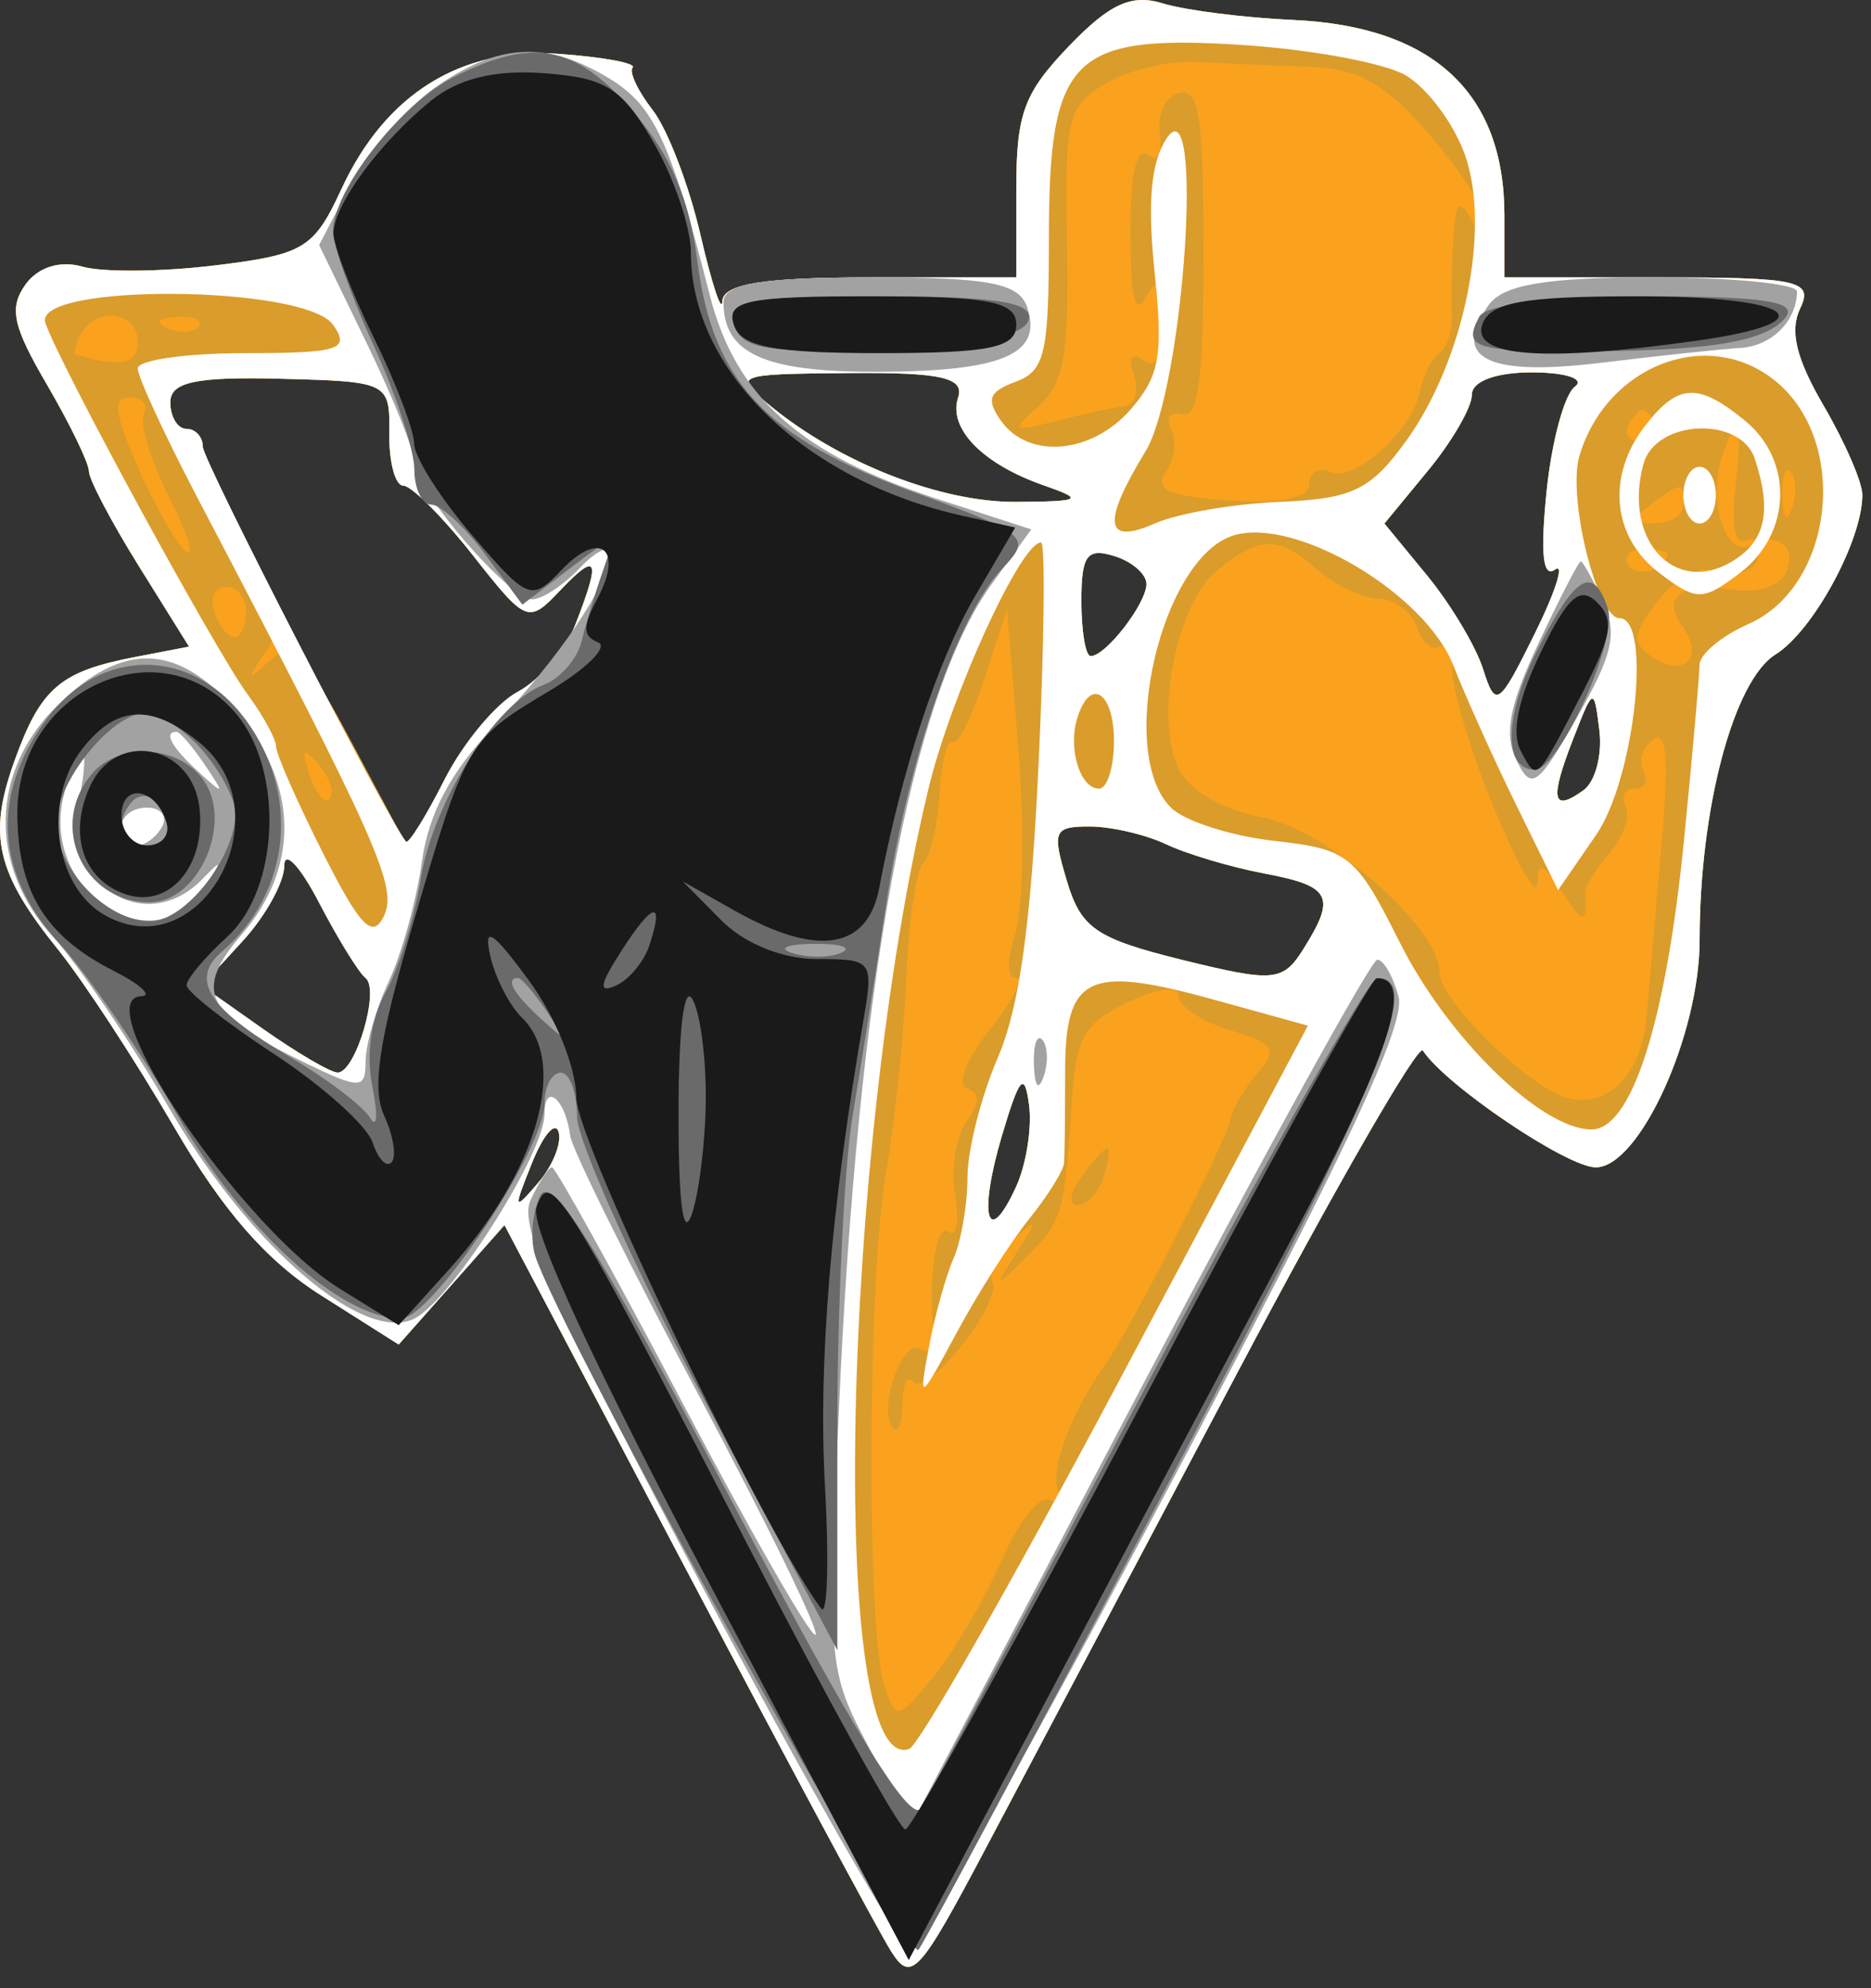 <svg width="32" height="34" viewBox="0 0 32 34" fill="none" xmlns="http://www.w3.org/2000/svg">
<rect x="0" y="0" width="32" height="34" fill="#333333" stroke="none"/>
<g clip-path="url(#clip0_538_357)">
<path fill-rule="evenodd" clip-rule="evenodd" d="M18.287 0.784C17.511 1.591 17.382 1.941 17.382 3.234V4.744H14.878C13.07 4.744 12.368 4.856 12.355 5.148C12.344 5.371 12.176 4.861 11.98 4.015C11.785 3.169 11.417 2.21 11.164 1.884C10.91 1.558 10.755 1.23 10.82 1.155C10.884 1.08 10.315 0.975 9.556 0.921C7.882 0.803 6.592 1.606 5.837 3.238C5.369 4.251 5.197 4.354 3.676 4.539C2.767 4.65 1.745 4.659 1.404 4.559C1.029 4.45 0.647 4.57 0.436 4.866C0.151 5.267 0.216 5.574 0.805 6.581C1.199 7.256 1.521 7.922 1.521 8.06C1.521 8.198 1.906 8.929 2.377 9.685L3.233 11.058L2.298 11.238C1.022 11.485 0.693 11.77 0.244 13.022C-0.212 14.292 -0.064 14.926 0.997 16.244C1.429 16.781 2.319 18.142 2.974 19.267C3.812 20.707 4.558 21.561 5.492 22.153L6.819 22.993L7.724 21.972L8.628 20.951L11.743 26.856C13.457 30.103 15.028 33.031 15.236 33.362C15.584 33.916 15.714 33.774 16.876 31.577C17.57 30.265 19.5 26.616 21.166 23.469C22.831 20.321 24.257 17.844 24.335 17.965C24.721 18.557 26.801 19.963 27.293 19.963C28.037 19.963 29.069 17.702 29.069 16.071C29.069 13.825 29.651 11.637 30.368 11.191C31.01 10.791 31.852 9.243 31.852 8.463C31.852 8.248 31.555 7.563 31.192 6.941C30.719 6.13 30.605 5.658 30.788 5.276C31.018 4.798 30.772 4.744 28.387 4.744H25.73V3.683C25.73 1.582 24.503 0.448 22.113 0.341C21.271 0.303 20.269 0.175 19.887 0.058C19.353 -0.107 18.98 0.063 18.287 0.784ZM6.658 7.415C6.652 7.905 6.76 8.306 6.899 8.306C7.037 8.306 7.572 8.841 8.087 9.495C9.003 10.659 9.036 10.672 9.585 10.092C10.224 9.42 10.281 9.553 9.839 10.683C9.669 11.117 9.227 11.633 8.857 11.829C8.487 12.025 7.921 12.703 7.601 13.336C7.28 13.968 6.984 14.443 6.942 14.391C6.601 13.964 3.469 7.874 3.469 7.639C3.469 7.471 3.344 7.334 3.191 7.334C3.038 7.334 2.913 7.131 2.913 6.881C2.913 6.533 3.348 6.44 4.791 6.477C6.647 6.524 6.669 6.535 6.658 7.415ZM16.387 6.797C16.212 7.327 16.804 7.935 17.851 8.3C18.552 8.545 18.502 8.575 17.382 8.583C16.098 8.593 14.371 7.92 13.183 6.946C12.526 6.408 12.553 6.396 14.521 6.38C16.09 6.366 16.499 6.458 16.387 6.797ZM26.934 6.614C26.755 6.747 26.538 7.553 26.451 8.406C26.343 9.478 26.388 9.89 26.597 9.74C26.762 9.621 26.605 10.117 26.246 10.842C25.634 12.079 25.579 12.117 25.367 11.447C25.243 11.055 24.812 10.334 24.41 9.844L23.678 8.953L24.426 8.045C24.837 7.546 25.174 6.963 25.174 6.75C25.174 6.518 25.591 6.365 26.217 6.368C26.791 6.371 27.114 6.481 26.934 6.614ZM19.608 9.986C19.608 10.32 18.913 11.22 18.654 11.22C18.567 11.22 18.495 10.796 18.495 10.279C18.495 9.497 18.59 9.366 19.052 9.507C19.358 9.6 19.608 9.816 19.608 9.986ZM27.084 13.513C26.548 13.899 26.501 13.68 26.902 12.648C27.253 11.745 27.262 11.742 27.354 12.489C27.406 12.908 27.284 13.369 27.084 13.513ZM19.943 14.437C20.294 14.604 21.052 14.829 21.626 14.938C22.767 15.153 22.858 15.329 22.291 16.231C21.942 16.787 21.785 16.801 20.219 16.415C18.745 16.05 18.489 15.875 18.247 15.065C17.99 14.208 18.021 14.134 18.636 14.134C19.003 14.134 19.592 14.271 19.943 14.437ZM6.252 16.725C6.503 16.92 6.082 18.344 5.774 18.342C5.654 18.341 5.083 18.007 4.503 17.599L3.451 16.857L4.156 16.087C4.543 15.663 4.861 15.087 4.862 14.806C4.862 14.526 5.128 14.806 5.453 15.429C5.778 16.053 6.137 16.636 6.252 16.725ZM17.377 20.298C16.884 21.369 16.728 20.796 17.137 19.418C17.436 18.412 17.523 18.314 17.6 18.893C17.652 19.285 17.552 19.917 17.377 20.298ZM9.202 20.23C8.783 20.718 8.775 20.692 9.1 19.885C9.293 19.405 9.498 19.168 9.554 19.358C9.61 19.547 9.452 19.94 9.202 20.23Z" fill="#FAA21D"/>
<path fill-rule="evenodd" clip-rule="evenodd" d="M18.287 0.784C17.511 1.591 17.382 1.941 17.382 3.234V4.744H14.878C13.07 4.744 12.368 4.856 12.355 5.148C12.344 5.371 12.176 4.861 11.98 4.015C11.785 3.169 11.417 2.21 11.164 1.884C10.91 1.558 10.755 1.23 10.82 1.155C10.884 1.08 10.315 0.975 9.556 0.921C7.882 0.803 6.592 1.606 5.837 3.238C5.369 4.251 5.197 4.354 3.676 4.539C2.767 4.65 1.745 4.659 1.404 4.559C1.029 4.45 0.647 4.57 0.436 4.866C0.151 5.267 0.216 5.574 0.805 6.581C1.199 7.256 1.521 7.922 1.521 8.06C1.521 8.198 1.906 8.929 2.377 9.685L3.233 11.058L2.298 11.238C1.022 11.485 0.693 11.77 0.244 13.022C-0.212 14.292 -0.064 14.926 0.997 16.244C1.429 16.781 2.319 18.142 2.974 19.267C3.812 20.707 4.558 21.561 5.492 22.153L6.819 22.993L7.724 21.972L8.628 20.951L11.743 26.856C13.457 30.103 15.028 33.031 15.236 33.362C15.584 33.916 15.714 33.774 16.876 31.577C17.57 30.265 19.5 26.616 21.166 23.469C22.831 20.321 24.257 17.844 24.335 17.965C24.721 18.557 26.801 19.963 27.293 19.963C28.037 19.963 29.069 17.702 29.069 16.071C29.069 13.825 29.651 11.637 30.368 11.191C31.01 10.791 31.852 9.243 31.852 8.463C31.852 8.248 31.555 7.563 31.192 6.941C30.719 6.13 30.605 5.658 30.788 5.276C31.018 4.798 30.772 4.744 28.387 4.744H25.73V3.683C25.73 1.582 24.503 0.448 22.113 0.341C21.271 0.303 20.269 0.175 19.887 0.058C19.353 -0.107 18.98 0.063 18.287 0.784ZM22.382 1.141C23.248 1.173 23.697 1.428 24.469 2.326C25.009 2.955 25.45 3.647 25.448 3.864C25.445 4.112 25.344 4.078 25.174 3.772C24.958 3.383 24.894 3.448 24.856 4.096C24.829 4.541 24.818 5.122 24.832 5.386C24.845 5.651 24.749 5.944 24.619 6.037C24.49 6.131 24.342 6.419 24.291 6.678C24.158 7.361 23.165 8.258 22.748 8.072C22.552 7.984 22.391 8.078 22.391 8.281C22.391 8.519 21.907 8.617 21.025 8.559C19.997 8.49 19.728 8.371 19.936 8.077C20.088 7.862 20.13 7.531 20.029 7.34C19.928 7.15 20.011 7.034 20.214 7.083C20.497 7.152 20.582 6.518 20.582 4.332C20.582 1.978 20.511 1.508 20.165 1.591C19.935 1.646 19.787 1.954 19.836 2.279C19.888 2.63 19.805 2.78 19.627 2.652C19.432 2.512 19.331 2.974 19.334 3.996C19.337 5.121 19.413 5.418 19.608 5.068C19.818 4.69 19.879 4.785 19.882 5.491C19.885 6.104 19.78 6.325 19.561 6.167C19.349 6.015 19.291 6.102 19.395 6.417C19.483 6.684 19.411 6.921 19.234 6.943C19.057 6.966 18.537 7.08 18.078 7.197C17.307 7.393 17.283 7.373 17.766 6.94C18.2 6.552 18.282 6.076 18.248 4.164C18.211 2.017 18.256 1.827 18.893 1.438C19.27 1.208 19.961 1.038 20.428 1.06C20.896 1.083 21.775 1.119 22.382 1.141ZM2.356 5.849C2.356 6.23 2.074 6.288 1.296 6.064C1.249 6.05 1.288 5.893 1.382 5.715C1.641 5.228 2.356 5.326 2.356 5.849ZM3.394 5.587C3.301 5.694 3.061 5.706 2.861 5.612C2.639 5.509 2.705 5.432 3.029 5.417C3.322 5.403 3.486 5.479 3.394 5.587ZM6.658 7.415C6.652 7.905 6.76 8.306 6.899 8.306C7.037 8.306 7.572 8.841 8.087 9.495C9.003 10.659 9.036 10.672 9.585 10.092C10.224 9.42 10.281 9.553 9.839 10.683C9.669 11.117 9.227 11.633 8.857 11.829C8.487 12.025 7.916 12.714 7.589 13.358L6.995 14.531L6.025 12.714C5.191 11.149 4.994 10.953 4.61 11.301C4.215 11.66 4.208 11.642 4.548 11.137C4.883 10.64 4.839 10.404 4.2 9.282C3.798 8.574 3.469 7.847 3.469 7.665C3.469 7.483 3.344 7.334 3.191 7.334C3.038 7.334 2.913 7.131 2.913 6.881C2.913 6.533 3.348 6.44 4.791 6.477C6.647 6.524 6.669 6.535 6.658 7.415ZM16.387 6.797C16.212 7.327 16.804 7.935 17.851 8.3C18.552 8.545 18.502 8.575 17.382 8.583C16.098 8.593 14.371 7.92 13.183 6.946C12.526 6.408 12.553 6.396 14.521 6.38C16.09 6.366 16.499 6.458 16.387 6.797ZM26.934 6.614C26.755 6.747 26.538 7.553 26.451 8.406C26.343 9.478 26.388 9.89 26.597 9.74C26.762 9.621 26.605 10.117 26.246 10.842C25.634 12.079 25.579 12.117 25.367 11.447C25.243 11.055 24.812 10.334 24.41 9.844L23.678 8.953L24.426 8.045C24.837 7.546 25.174 6.963 25.174 6.75C25.174 6.518 25.591 6.365 26.217 6.368C26.791 6.371 27.114 6.481 26.934 6.614ZM2.461 7.075C2.379 7.229 2.573 7.869 2.891 8.498C3.21 9.126 3.343 9.548 3.187 9.436C3.032 9.325 2.664 8.684 2.37 8.014C1.95 7.054 1.918 6.794 2.223 6.794C2.436 6.794 2.543 6.921 2.461 7.075ZM28.345 7.28C28.424 7.429 28.311 7.55 28.095 7.55C27.879 7.55 27.767 7.429 27.846 7.28C27.924 7.132 28.037 7.01 28.095 7.01C28.154 7.01 28.266 7.132 28.345 7.28ZM29.683 8.319C29.615 8.86 29.668 9.28 29.801 9.251C30.404 9.124 30.709 9.314 30.571 9.732C30.482 10.004 30.122 10.147 29.676 10.089C28.72 9.964 28.405 10.194 28.791 10.734C29.166 11.261 28.77 11.605 28.232 11.218C27.904 10.982 27.925 10.825 28.362 10.264C28.674 9.862 29.079 9.664 29.371 9.771C29.638 9.87 29.939 9.796 30.04 9.606C30.141 9.416 30.065 9.301 29.872 9.35C29.474 9.45 29.221 8.509 29.454 7.801C29.709 7.03 29.815 7.272 29.683 8.319ZM30.65 8.69C30.562 8.948 30.496 8.872 30.482 8.494C30.47 8.153 30.536 7.962 30.628 8.07C30.721 8.177 30.731 8.457 30.65 8.69ZM28.791 8.629C28.791 8.808 28.572 8.951 28.304 8.948C27.888 8.944 27.878 8.898 28.234 8.629C28.759 8.234 28.791 8.234 28.791 8.629ZM19.608 9.986C19.608 10.32 18.913 11.22 18.654 11.22C18.567 11.22 18.495 10.796 18.495 10.279C18.495 9.497 18.59 9.366 19.052 9.507C19.358 9.6 19.608 9.816 19.608 9.986ZM22.547 9.752C22.843 10.014 23.31 10.233 23.582 10.238C23.855 10.244 24.15 10.466 24.238 10.732C24.325 10.998 24.502 11.141 24.629 11.049C24.757 10.957 24.852 11.14 24.84 11.456C24.828 11.771 25.148 12.831 25.55 13.81C25.952 14.79 26.286 15.373 26.293 15.106C26.302 14.735 26.401 14.768 26.713 15.248C27.082 15.816 27.144 15.817 27.111 15.256C27.106 15.161 27.295 14.857 27.531 14.582C27.768 14.307 27.89 13.948 27.803 13.784C27.716 13.621 27.785 13.487 27.956 13.487C28.127 13.487 28.195 13.351 28.107 13.185C28.019 13.019 28.093 12.779 28.271 12.65C28.512 12.477 28.549 12.951 28.414 14.49C28.314 15.63 28.201 16.927 28.164 17.372C28.065 18.541 27.302 19.123 26.5 18.642C25.665 18.14 24.617 17.015 24.617 16.62C24.617 15.862 22.718 14.201 21.6 13.981C20.879 13.839 20.327 13.515 20.149 13.129C19.743 12.245 20.123 10.319 20.815 9.755C21.551 9.156 21.868 9.155 22.547 9.752ZM28.513 9.474C28.513 9.742 27.972 9.893 27.848 9.66C27.768 9.509 27.884 9.385 28.107 9.385C28.33 9.385 28.513 9.425 28.513 9.474ZM4.211 10.464C4.211 10.702 4.12 10.896 4.009 10.896C3.898 10.896 3.743 10.702 3.665 10.464C3.586 10.227 3.677 10.033 3.867 10.033C4.056 10.033 4.211 10.227 4.211 10.464ZM17.365 15.969C17.216 16.424 17.221 16.725 17.376 16.725C17.518 16.725 17.318 17.122 16.931 17.607C16.525 18.117 16.359 18.541 16.538 18.61C16.764 18.698 16.761 18.855 16.526 19.183C16.349 19.432 16.263 19.996 16.335 20.437C16.408 20.878 16.36 21.162 16.229 21.067C16.004 20.905 15.864 21.877 15.976 22.828C16.005 23.069 15.904 23.176 15.751 23.067C15.449 22.849 15.002 24.101 15.27 24.413C15.36 24.518 15.434 24.337 15.434 24.01C15.434 23.684 15.516 23.511 15.615 23.627C15.853 23.904 17.155 22.264 16.972 21.92C16.895 21.774 17.05 21.456 17.316 21.214C17.763 20.806 17.768 20.821 17.387 21.42C16.986 22.05 16.99 22.052 17.549 21.5C18.171 20.886 18.205 20.769 18.331 18.84C18.402 17.742 18.542 17.493 19.29 17.139C19.799 16.897 20.165 16.855 20.165 17.038C20.165 17.212 20.558 17.472 21.039 17.617C21.807 17.849 21.864 17.939 21.506 18.355C21.282 18.616 21.073 18.975 21.041 19.153C20.977 19.517 19.342 22.717 18.913 23.32C18.293 24.192 17.931 25.191 18.112 25.531C18.225 25.745 18.177 25.801 17.992 25.668C17.807 25.535 17.462 25.94 17.139 26.671C16.84 27.345 16.312 28.247 15.964 28.674C15.364 29.414 15.322 29.422 15.125 28.836C14.817 27.923 14.836 21.851 15.152 20.06C15.304 19.205 15.46 17.704 15.5 16.725C15.541 15.745 15.671 14.86 15.79 14.758C15.909 14.655 16.034 14.123 16.068 13.575C16.102 13.027 16.201 12.629 16.288 12.691C16.375 12.754 16.622 12.266 16.836 11.607L17.225 10.41L17.418 12.812C17.524 14.133 17.5 15.553 17.365 15.969ZM27.084 13.513C26.548 13.899 26.501 13.68 26.902 12.648C27.253 11.745 27.262 11.742 27.354 12.489C27.406 12.908 27.284 13.369 27.084 13.513ZM5.642 13.657C5.556 13.757 5.4 13.577 5.296 13.258C5.145 12.796 5.177 12.759 5.452 13.076C5.642 13.296 5.727 13.557 5.642 13.657ZM19.943 14.437C20.294 14.604 21.052 14.829 21.626 14.938C22.767 15.153 22.858 15.329 22.291 16.231C21.942 16.787 21.785 16.801 20.219 16.415C18.745 16.05 18.489 15.875 18.247 15.065C17.99 14.208 18.021 14.134 18.636 14.134C19.003 14.134 19.592 14.271 19.943 14.437ZM6.252 16.725C6.503 16.92 6.082 18.344 5.774 18.342C5.654 18.341 5.083 18.007 4.503 17.599L3.451 16.857L4.156 16.087C4.543 15.663 4.861 15.087 4.862 14.806C4.862 14.526 5.128 14.806 5.453 15.429C5.778 16.053 6.137 16.636 6.252 16.725ZM17.377 20.298C16.884 21.369 16.728 20.796 17.137 19.418C17.436 18.412 17.523 18.314 17.6 18.893C17.652 19.285 17.552 19.917 17.377 20.298ZM9.202 20.23C8.783 20.718 8.775 20.692 9.1 19.885C9.293 19.405 9.498 19.168 9.554 19.358C9.61 19.547 9.452 19.94 9.202 20.23ZM18.495 20.125C18.296 20.405 18.268 20.61 18.432 20.61C18.587 20.61 18.786 20.392 18.874 20.125C18.962 19.858 18.991 19.639 18.938 19.639C18.885 19.639 18.686 19.858 18.495 20.125Z" fill="#DA9C2B"/>
<path fill-rule="evenodd" clip-rule="evenodd" d="M18.287 0.784C17.511 1.591 17.382 1.941 17.382 3.234V4.744H14.878C13.07 4.744 12.368 4.856 12.355 5.148C12.344 5.371 12.176 4.861 11.98 4.015C11.785 3.169 11.417 2.21 11.164 1.884C10.91 1.558 10.755 1.23 10.82 1.155C10.884 1.08 10.315 0.975 9.556 0.921C7.882 0.803 6.592 1.606 5.837 3.238C5.369 4.251 5.197 4.354 3.676 4.539C2.767 4.65 1.745 4.659 1.404 4.559C1.029 4.45 0.647 4.57 0.436 4.866C0.151 5.267 0.216 5.574 0.805 6.581C1.199 7.256 1.521 7.922 1.521 8.06C1.521 8.198 1.906 8.929 2.377 9.685L3.233 11.058L2.298 11.238C1.022 11.485 0.693 11.77 0.244 13.022C-0.212 14.292 -0.064 14.926 0.997 16.244C1.429 16.781 2.319 18.142 2.974 19.267C3.812 20.707 4.558 21.561 5.492 22.153L6.819 22.993L7.724 21.972L8.628 20.951L11.743 26.856C13.457 30.103 15.028 33.031 15.236 33.362C15.584 33.916 15.714 33.774 16.876 31.577C17.57 30.265 19.5 26.616 21.166 23.469C22.831 20.321 24.257 17.844 24.335 17.965C24.721 18.557 26.801 19.963 27.293 19.963C28.037 19.963 29.069 17.702 29.069 16.071C29.069 13.825 29.651 11.637 30.368 11.191C31.01 10.791 31.852 9.243 31.852 8.463C31.852 8.248 31.555 7.563 31.192 6.941C30.719 6.13 30.605 5.658 30.788 5.276C31.018 4.798 30.772 4.744 28.387 4.744H25.73V3.683C25.73 1.582 24.503 0.448 22.113 0.341C21.271 0.303 20.269 0.175 19.887 0.058C19.353 -0.107 18.98 0.063 18.287 0.784ZM24.034 1.284C24.402 1.495 24.86 2.105 25.052 2.639C25.506 3.901 25.041 6.169 24.048 7.542C23.443 8.379 23.129 8.531 21.896 8.582C21.103 8.614 20.138 8.78 19.753 8.951C18.893 9.331 18.842 8.947 19.588 7.726C20.254 6.637 20.605 1.346 19.943 2.381C19.683 2.788 19.624 3.469 19.746 4.642C19.896 6.072 19.837 6.421 19.348 6.99C18.684 7.762 17.598 7.864 17.123 7.199C16.862 6.833 16.911 6.699 17.367 6.53C17.871 6.344 17.939 6.054 17.939 4.087C17.939 0.972 18.32 0.586 21.216 0.767C22.398 0.841 23.666 1.074 24.034 1.284ZM5.695 5.553C5.997 5.977 5.805 6.039 4.199 6.039C3.185 6.039 2.356 6.157 2.356 6.301C2.356 6.445 2.81 7.428 3.364 8.487C6.467 14.41 6.805 15.169 6.566 15.666C6.373 16.068 6.159 15.846 5.523 14.587C5.083 13.714 4.723 12.896 4.722 12.768C4.722 12.641 4.502 12.238 4.234 11.874C3.675 11.114 1 6.2 0.776 5.521C0.552 4.839 5.208 4.87 5.695 5.553ZM30.367 6.517C31.643 7.557 31.366 10.029 29.901 10.673C29.444 10.874 29.068 11.188 29.067 11.372C29.066 11.555 28.948 12.893 28.804 14.345C28.495 17.472 27.908 19.315 27.22 19.315C26.364 19.315 24.763 17.755 23.942 16.119C23.191 14.621 23.07 14.523 21.803 14.381C21.066 14.299 20.27 14.046 20.035 13.819C19.079 12.897 19.857 9.519 21.109 9.153C22.173 8.842 24.377 10.153 24.858 11.382C25.067 11.916 25.555 12.999 25.943 13.788L26.648 15.223L27.301 14.274C27.961 13.314 28.256 10.572 27.7 10.572C27.313 10.572 26.801 8.492 27.015 7.788C27.486 6.236 29.217 5.579 30.367 6.517ZM6.658 7.415C6.652 7.905 6.76 8.306 6.899 8.306C7.037 8.306 7.572 8.841 8.087 9.495C9.003 10.659 9.036 10.672 9.585 10.092C10.224 9.42 10.281 9.553 9.839 10.683C9.669 11.117 9.227 11.633 8.857 11.829C8.487 12.025 7.921 12.703 7.601 13.336C7.28 13.968 6.984 14.443 6.942 14.391C6.601 13.964 3.469 7.874 3.469 7.639C3.469 7.471 3.344 7.334 3.191 7.334C3.038 7.334 2.913 7.131 2.913 6.881C2.913 6.533 3.348 6.44 4.791 6.477C6.647 6.524 6.669 6.535 6.658 7.415ZM16.387 6.797C16.212 7.327 16.804 7.935 17.851 8.3C18.552 8.545 18.502 8.575 17.382 8.583C16.098 8.593 14.371 7.92 13.183 6.946C12.526 6.408 12.553 6.396 14.521 6.38C16.09 6.366 16.499 6.458 16.387 6.797ZM26.934 6.614C26.755 6.747 26.538 7.553 26.451 8.406C26.343 9.478 26.388 9.89 26.597 9.74C26.762 9.621 26.605 10.117 26.246 10.842C25.634 12.079 25.579 12.117 25.367 11.447C25.243 11.055 24.812 10.334 24.41 9.844L23.678 8.953L24.426 8.045C24.837 7.546 25.174 6.963 25.174 6.75C25.174 6.518 25.591 6.365 26.217 6.368C26.791 6.371 27.114 6.481 26.934 6.614ZM28.138 7.279C27.473 8.134 27.571 9.181 28.373 9.793C29.018 10.284 29.12 10.284 29.765 9.793C30.642 9.124 30.679 7.873 29.842 7.191C29.041 6.538 28.701 6.555 28.138 7.279ZM30.013 7.846C30.306 8.735 30.199 9.244 29.646 9.588C28.652 10.207 27.752 9.24 28.108 7.936C28.315 7.174 29.769 7.106 30.013 7.846ZM28.791 8.468C28.791 8.735 28.916 8.953 29.069 8.953C29.222 8.953 29.347 8.735 29.347 8.468C29.347 8.2 29.222 7.982 29.069 7.982C28.916 7.982 28.791 8.2 28.791 8.468ZM17.762 13.082C17.633 15.813 17.436 17.226 17.065 18.088C16.78 18.749 16.547 19.669 16.547 20.133C16.547 20.597 16.439 21.222 16.308 21.522C16.176 21.822 15.986 22.505 15.887 23.039C15.71 23.985 15.722 23.979 16.365 22.785C16.728 22.111 17.285 21.237 17.604 20.842C17.923 20.448 18.191 20.015 18.2 19.882C18.209 19.748 18.217 19.052 18.217 18.334C18.217 16.687 18.598 16.499 20.733 17.088L22.369 17.54L19.111 23.668C17.318 27.038 15.717 29.845 15.552 29.907C14.165 30.42 14.379 19.725 15.88 13.487C16.266 11.884 17.458 9.277 17.805 9.277C17.88 9.277 17.861 10.989 17.762 13.082ZM19.608 9.986C19.608 10.32 18.913 11.22 18.654 11.22C18.567 11.22 18.495 10.796 18.495 10.279C18.495 9.497 18.59 9.366 19.052 9.507C19.358 9.6 19.608 9.816 19.608 9.986ZM19.052 12.677C19.052 13.122 18.937 13.487 18.797 13.487C18.471 13.487 18.261 12.797 18.427 12.272C18.648 11.571 19.052 11.833 19.052 12.677ZM27.084 13.513C26.548 13.899 26.501 13.68 26.902 12.648C27.253 11.745 27.262 11.742 27.354 12.489C27.406 12.908 27.284 13.369 27.084 13.513ZM19.943 14.437C20.294 14.604 21.052 14.829 21.626 14.938C22.767 15.153 22.858 15.329 22.291 16.231C21.942 16.787 21.785 16.801 20.219 16.415C18.745 16.05 18.489 15.875 18.247 15.065C17.99 14.208 18.021 14.134 18.636 14.134C19.003 14.134 19.592 14.271 19.943 14.437ZM6.252 16.725C6.503 16.92 6.082 18.344 5.774 18.342C5.654 18.341 5.083 18.007 4.503 17.599L3.451 16.857L4.156 16.087C4.543 15.663 4.861 15.087 4.862 14.806C4.862 14.526 5.128 14.806 5.453 15.429C5.778 16.053 6.137 16.636 6.252 16.725ZM17.377 20.298C16.884 21.369 16.728 20.796 17.137 19.418C17.436 18.412 17.523 18.314 17.6 18.893C17.652 19.285 17.552 19.917 17.377 20.298ZM9.202 20.23C8.783 20.718 8.775 20.692 9.1 19.885C9.293 19.405 9.498 19.168 9.554 19.358C9.61 19.547 9.452 19.94 9.202 20.23Z" fill="white"/>
<path fill-rule="evenodd" clip-rule="evenodd" d="M7.432 1.504C6.933 1.858 6.285 2.607 5.991 3.169L5.458 4.19L6.272 5.869C6.72 6.793 7.087 7.708 7.087 7.902C7.087 8.363 8.708 10.249 9.103 10.249C9.271 10.249 9.637 10.008 9.917 9.713C10.197 9.418 10.426 9.313 10.426 9.479C10.426 9.973 9.574 11.24 8.441 12.43C7.709 13.2 7.33 13.913 7.217 14.731C7.127 15.382 6.873 16.302 6.653 16.775C6.432 17.247 6.252 17.869 6.252 18.155C6.252 18.631 6.162 18.633 5.208 18.171C3.493 17.34 3.302 16.948 4.141 15.972C5.136 14.815 5.101 13.393 4.047 12.167C3.038 10.993 2.108 10.96 0.986 12.059C-0.172 13.192 -0.202 14.806 0.912 16.028C1.342 16.5 2.231 17.809 2.886 18.936C4.293 21.359 6.293 23.048 7.133 22.524C7.802 22.108 9.313 19.7 9.313 19.051C9.313 18.492 9.673 18.796 9.752 19.422C9.78 19.648 10.762 21.63 11.933 23.827C13.104 26.023 14.011 27.88 13.948 27.954C13.884 28.027 12.869 26.259 11.691 24.025C10.513 21.791 9.501 19.963 9.441 19.963C9.381 19.963 9.215 20.218 9.071 20.531C8.866 20.977 9.506 22.41 12.056 27.216C13.842 30.581 15.418 33.329 15.559 33.323C15.7 33.317 17.678 29.797 19.955 25.5C22.986 19.781 24.049 17.515 23.92 17.044C23.824 16.69 23.659 16.406 23.555 16.412C23.45 16.418 21.612 19.754 19.469 23.826L15.574 31.229L14.863 29.887C14.164 28.565 14.156 28.477 14.345 24.172C14.666 16.827 15.574 11.908 16.961 9.989L17.638 9.053L16.047 8.538C13.694 7.776 12.585 6.788 12.142 5.058C11.459 2.385 11.186 1.801 10.4 1.329C9.339 0.69 8.51 0.739 7.432 1.504ZM12.374 5.165C12.374 6.047 13.069 6.363 15.003 6.358C17.146 6.353 17.834 6.059 17.571 5.262C17.431 4.84 16.934 4.744 14.886 4.744C13.01 4.744 12.374 4.85 12.374 5.165ZM25.462 5.215C24.813 6.125 25.419 6.44 27.364 6.206C28.378 6.083 29.459 5.968 29.765 5.95C30.3 5.918 30.726 5.496 30.735 4.987C30.737 4.853 29.627 4.744 28.268 4.744C26.445 4.744 25.71 4.867 25.462 5.215ZM26.311 11.006C25.81 12.074 25.72 12.552 25.936 13C26.19 13.529 26.299 13.451 26.971 12.27C27.59 11.18 27.668 10.831 27.412 10.275C27.241 9.905 27.072 9.601 27.036 9.601C27 9.601 26.674 10.233 26.311 11.006ZM3.505 13.082C3.851 13.596 3.841 13.607 3.4 13.204C2.936 12.781 2.789 12.515 3.018 12.515C3.075 12.515 3.295 12.77 3.505 13.082ZM1.356 13.653C1.041 15.115 2.481 16.05 3.47 15.025C3.801 14.681 3.805 14.705 3.491 15.187C2.641 16.494 0.726 15.285 1.076 13.662C1.174 13.209 1.316 12.839 1.393 12.839C1.469 12.839 1.453 13.205 1.356 13.653ZM2.774 14.134C2.679 14.312 2.484 14.458 2.34 14.458C2.196 14.458 2.078 14.312 2.078 14.134C2.078 13.956 2.273 13.811 2.512 13.811C2.75 13.811 2.868 13.956 2.774 14.134ZM17.683 18.209C17.696 18.586 17.762 18.663 17.851 18.405C17.931 18.171 17.921 17.892 17.829 17.784C17.736 17.677 17.671 17.868 17.683 18.209Z" fill="#A2A2A2"/>
<path fill-rule="evenodd" clip-rule="evenodd" d="M7.759 1.319C6.846 1.781 5.695 3.255 5.695 3.961C5.695 4.195 6.008 5.071 6.391 5.909C6.774 6.746 7.087 7.701 7.087 8.031C7.087 8.36 7.218 8.63 7.378 8.63C7.538 8.63 7.954 9.015 8.302 9.485L8.934 10.34L9.736 9.729C10.53 9.124 10.536 9.124 10.311 9.764C10.186 10.12 10.023 10.661 9.947 10.967C9.871 11.273 9.578 11.608 9.295 11.713C8.483 12.013 7.405 13.718 7.195 15.034C7.089 15.697 6.82 16.566 6.597 16.966C6.344 17.418 6.258 18.029 6.369 18.585C6.467 19.076 6.449 19.315 6.33 19.116C6.21 18.918 5.589 18.446 4.949 18.069C3.558 17.248 3.24 16.751 3.799 16.271C4.971 15.265 5.142 13.58 4.201 12.307C3.277 11.056 1.714 11.056 0.79 12.307C-0.156 13.586 -0.077 14.944 1.009 16.126C1.493 16.652 2.409 17.985 3.044 19.089C4.163 21.034 5.818 22.537 6.854 22.549C7.381 22.554 9.313 19.662 9.313 18.867C9.313 18.58 9.438 18.344 9.591 18.344C9.744 18.344 9.869 18.681 9.869 19.092C9.869 19.503 10.871 21.725 12.095 24.03L14.321 28.22L14.321 24.44C14.321 22.361 14.438 19.957 14.58 19.097C14.723 18.238 14.984 16.587 15.161 15.43C15.539 12.957 16.381 10.525 17.135 9.731C17.653 9.185 17.604 9.142 15.617 8.413C13.091 7.486 12.192 6.526 11.928 4.473C11.788 3.387 11.479 2.668 10.829 1.911C9.848 0.769 9.12 0.629 7.759 1.319ZM12.555 5.566C12.688 5.97 13.164 6.046 15.098 5.97C16.694 5.908 17.514 5.744 17.592 5.473C17.679 5.168 17.051 5.068 15.049 5.068C12.772 5.068 12.414 5.139 12.555 5.566ZM25.301 5.414C25.024 5.935 25.194 6 26.849 6.006C29.149 6.015 30.17 5.859 30.527 5.444C30.772 5.159 30.202 5.068 28.167 5.068C26.567 5.068 25.411 5.207 25.301 5.414ZM26.3 11.105C25.726 12.238 25.703 13.163 26.25 13.163C26.667 13.163 27.675 10.942 27.5 10.41C27.25 9.653 26.947 9.828 26.3 11.105ZM3.469 12.839C3.775 13.196 4.026 13.673 4.026 13.901C4.026 14.66 3.167 15.754 2.571 15.754C1.823 15.754 0.965 14.862 0.965 14.085C0.965 13.365 1.914 12.192 2.495 12.192C2.725 12.192 3.163 12.483 3.469 12.839ZM1.577 13.228C0.823 14.105 1.413 15.43 2.557 15.43C3.4 15.43 3.998 14.067 3.476 13.335C3.054 12.743 2.043 12.686 1.577 13.228ZM2.913 14.154C2.913 14.322 2.725 14.459 2.495 14.459C2.065 14.459 1.942 14.076 2.256 13.712C2.478 13.453 2.913 13.745 2.913 14.154ZM14.396 16.29C14.208 16.379 13.832 16.384 13.561 16.302C13.291 16.22 13.445 16.147 13.904 16.141C14.363 16.134 14.585 16.201 14.396 16.29ZM9.348 17.292C9.694 17.805 9.684 17.817 9.243 17.414C8.78 16.991 8.632 16.725 8.861 16.725C8.919 16.725 9.138 16.98 9.348 17.292ZM19.655 23.606C17.646 27.391 15.892 30.68 15.758 30.916C15.586 31.22 14.631 29.674 12.5 25.643C10.168 21.232 9.429 20.057 9.236 20.457C9.1 20.741 9.064 21.206 9.158 21.489C9.606 22.848 15.535 33.572 15.71 33.342C15.821 33.197 17.75 29.592 19.998 25.332C23.669 18.374 24.35 16.725 23.554 16.725C23.418 16.725 21.664 19.822 19.655 23.606Z" fill="#6A6A6A"/>
<path fill-rule="evenodd" clip-rule="evenodd" d="M7.365 1.727C6.494 2.438 5.717 3.494 5.704 3.982C5.699 4.186 6.007 4.988 6.388 5.763C6.768 6.538 7.081 7.359 7.083 7.588C7.085 7.816 7.533 8.522 8.078 9.157C9.034 10.269 9.089 10.29 9.61 9.742C10.264 9.054 10.672 9.39 10.216 10.24C9.964 10.711 9.966 10.88 10.227 10.984C10.413 11.057 10.041 11.43 9.401 11.812C7.99 12.654 7.971 12.686 7.036 15.895C6.475 17.824 6.359 18.619 6.571 19.08C6.726 19.418 6.784 19.776 6.698 19.875C6.613 19.974 6.466 19.822 6.373 19.538C6.279 19.253 5.524 18.575 4.696 18.031C3.868 17.488 3.191 16.956 3.191 16.849C3.191 16.743 3.504 16.369 3.887 16.019C4.785 15.197 4.859 13.16 4.026 12.191C2.731 10.685 0.297 11.801 0.297 13.9C0.297 15.23 0.769 16.006 1.939 16.6C2.398 16.832 2.614 17.029 2.418 17.036C1.462 17.07 4.127 20.997 5.815 22.041L6.819 22.662L7.673 21.717C9.186 20.043 9.728 18.176 8.925 17.401C8.712 17.195 8.469 16.719 8.384 16.343C8.267 15.82 8.421 15.918 9.039 16.758C9.509 17.398 9.851 18.245 9.858 18.784C9.867 19.529 13.078 26.219 14.044 27.508C14.152 27.651 14.181 26.704 14.109 25.403C13.993 23.301 14.21 20.674 14.766 17.453C14.943 16.425 14.925 16.401 13.97 16.401C13.383 16.401 12.729 16.135 12.335 15.737L11.678 15.073L12.568 15.575C13.983 16.372 14.837 16.238 15.037 15.187C15.421 13.161 16.035 11.295 16.678 10.192L17.363 9.021L16.468 8.822C13.762 8.221 11.817 6.339 11.817 4.322C11.817 3.894 11.531 3.049 11.182 2.444C10.639 1.504 10.366 1.33 9.303 1.252C8.464 1.189 7.835 1.344 7.365 1.727ZM12.551 5.553C12.676 5.931 13.227 6.039 15.047 6.039C16.937 6.039 17.382 5.946 17.382 5.553C17.382 5.157 16.919 5.067 14.886 5.067C12.783 5.067 12.416 5.144 12.551 5.553ZM25.351 5.553C25.171 6.101 26.392 6.194 29 5.829C31.295 5.508 30.709 5.067 27.986 5.067C26.043 5.067 25.477 5.172 25.351 5.553ZM26.351 11.157C25.961 11.963 25.846 12.533 26.009 12.841C26.291 13.37 26.264 13.396 27.074 11.827C27.57 10.866 27.613 10.589 27.309 10.296C27.021 10.017 26.809 10.207 26.351 11.157ZM3.407 12.695C4.898 13.91 3.421 16.59 1.782 15.644C0.929 15.152 0.732 13.675 1.404 12.81C1.988 12.059 2.585 12.025 3.407 12.695ZM1.541 13.444C1.169 14.252 1.41 15.021 2.117 15.282C2.869 15.56 3.514 14.842 3.414 13.838C3.304 12.739 1.992 12.463 1.541 13.444ZM2.849 14.073C2.91 14.285 2.761 14.458 2.518 14.458C2.276 14.458 2.078 14.227 2.078 13.945C2.078 13.373 2.677 13.473 2.849 14.073ZM11.106 16.168C11.014 16.446 10.757 16.756 10.534 16.855C10.229 16.991 10.252 16.846 10.626 16.264C11.169 15.418 11.367 15.379 11.106 16.168ZM12.071 18.829C12.063 19.542 11.954 20.416 11.83 20.772C11.683 21.19 11.604 20.575 11.605 19.037C11.606 17.578 11.7 16.824 11.847 17.094C11.979 17.336 12.08 18.117 12.071 18.829ZM19.519 24.016C17.403 28.02 15.588 31.291 15.484 31.284C15.38 31.278 14.168 29.092 12.791 26.427C9.65 20.35 9.404 19.956 9.175 20.65C9.064 20.986 10.17 23.376 12.273 27.346L15.542 33.519L17.888 29.088C19.178 26.652 21.083 23.069 22.122 21.126C23.765 18.053 24.2 16.708 23.544 16.731C23.445 16.734 21.634 20.013 19.519 24.016Z" fill="#1A1A1A"/>
</g>
<defs>
<clipPath id="clip0_538_357">
<rect width="32" height="34" fill="white"/>
</clipPath>
</defs>
</svg>
